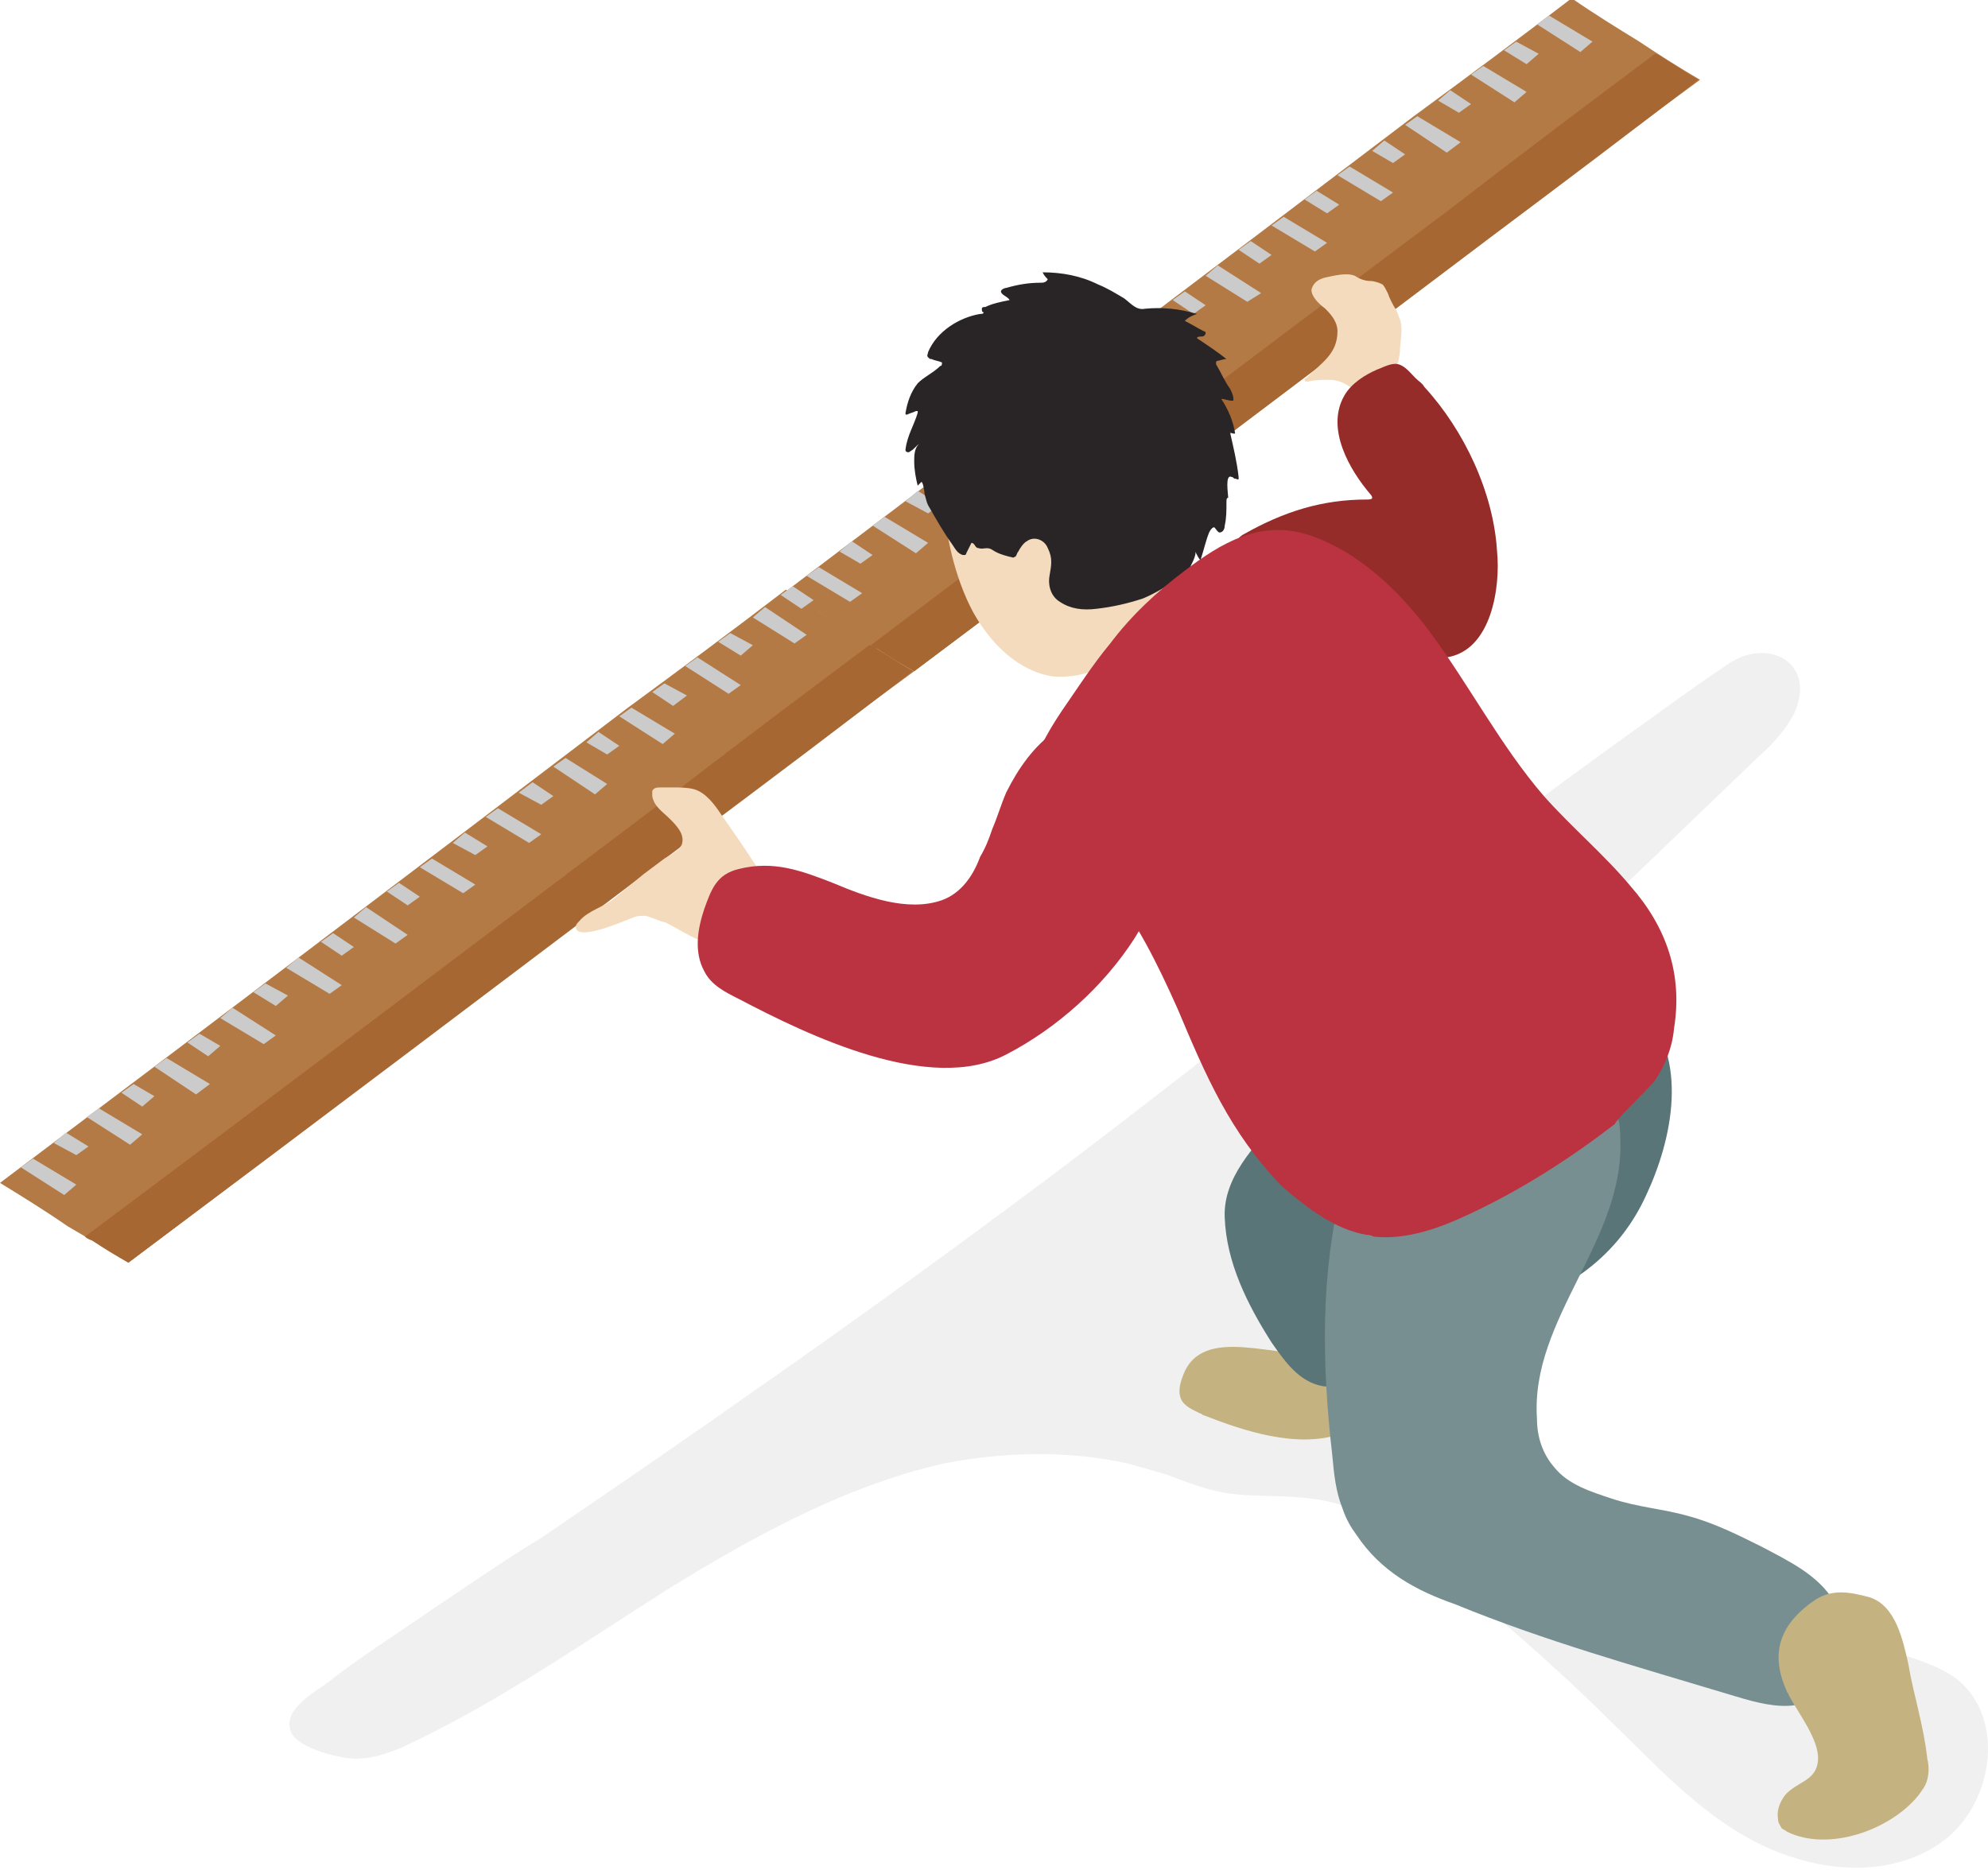 <?xml version="1.0" encoding="utf-8"?>
<!-- Generator: Adobe Illustrator 24.0.2, SVG Export Plug-In . SVG Version: 6.00 Build 0)  -->
<svg version="1.1" id="people6Svg" xmlns="http://www.w3.org/2000/svg" xmlns:xlink="http://www.w3.org/1999/xlink" x="0px" y="0px"
	 viewBox="0 0 114.6 107.8" enable-background="new 0 0 114.6 107.8" xml:space="preserve">
<g>
	<g>
		<path fill="#B47A45" d="M7.4,72.8c12.1-9.1,24.1-18.2,36.2-27.3c3-2.3,6.1-4.6,9.1-6.8c-1.2-0.7-2.3-1.4-3.5-2.2
			c-1.3-0.8-2.6-1.6-3.9-2.5c-3,2.3-6.1,4.6-9.1,6.8C24.1,50,12.1,59.1,0,68.2c1.3,0.8,2.6,1.6,3.9,2.5C5.1,71.4,6.3,72.1,7.4,72.8z
			"/>
		<path fill="#A76733" d="M7.4,72.8c11.1-8.3,22.2-16.7,33.2-25c4-3,8-6,12-9.1c-0.7-0.4-1.4-0.9-2.1-1.3c-0.1-0.1-0.3-0.2-0.4-0.2
			c-4,3-8,6-12,9.1C27.1,54.6,16,63,4.9,71.3c0.1,0.1,0.3,0.2,0.4,0.2C6,72,6.7,72.4,7.4,72.8z"/>
		<polygon fill="#CBCBCB" points="4.4,68.3 3.7,68.9 1.2,67.3 1.9,66.8 		"/>
		<polygon fill="#CBCBCB" points="5.1,66.1 4.4,66.6 3.1,65.9 3.8,65.3 		"/>
		<polygon fill="#CBCBCB" points="8.2,65.4 7.5,66 5,64.4 5.7,63.9 		"/>
		<polygon fill="#CBCBCB" points="8.9,63.2 8.2,63.8 7,63 7.7,62.5 		"/>
		<polygon fill="#CBCBCB" points="12.1,62.5 11.3,63.1 8.9,61.5 9.6,61 		"/>
		<polygon fill="#CBCBCB" points="12.7,60.3 12,60.9 10.8,60.1 11.5,59.6 		"/>
		<polygon fill="#CBCBCB" points="15.9,59.7 15.2,60.2 12.7,58.7 13.4,58.1 		"/>
		<polygon fill="#CBCBCB" points="16.6,57.4 15.9,58 14.6,57.2 15.3,56.7 		"/>
		<polygon fill="#CBCBCB" points="19.7,56.8 19,57.3 16.5,55.8 17.2,55.2 		"/>
		<polygon fill="#CBCBCB" points="20.4,54.6 19.7,55.1 18.5,54.3 19.2,53.8 		"/>
		<polygon fill="#CBCBCB" points="23.5,53.9 22.8,54.4 20.4,52.9 21.1,52.3 		"/>
		<polygon fill="#CBCBCB" points="24.2,51.7 23.5,52.2 22.3,51.4 23,50.9 		"/>
		<polygon fill="#CBCBCB" points="27.4,51 26.7,51.5 24.2,50 24.9,49.5 		"/>
		<polygon fill="#CBCBCB" points="28.1,48.8 27.4,49.3 26.1,48.6 26.8,48 		"/>
		<polygon fill="#CBCBCB" points="31.2,48.1 30.5,48.6 28,47.1 28.7,46.6 		"/>
		<polygon fill="#CBCBCB" points="31.9,45.9 31.2,46.4 29.9,45.7 30.7,45.1 		"/>
		<polygon fill="#CBCBCB" points="35,45.2 34.3,45.8 31.9,44.2 32.6,43.7 		"/>
		<polygon fill="#CBCBCB" points="35.7,43 35,43.5 33.8,42.8 34.5,42.2 		"/>
		<polygon fill="#CBCBCB" points="38.9,42.3 38.2,42.9 35.7,41.3 36.4,40.8 		"/>
		<polygon fill="#CBCBCB" points="39.6,40.1 38.8,40.7 37.6,39.9 38.3,39.4 		"/>
		<polygon fill="#CBCBCB" points="42.7,39.5 42,40 39.5,38.4 40.2,37.9 		"/>
		<polygon fill="#CBCBCB" points="43.4,37.2 42.7,37.8 41.4,37 42.1,36.5 		"/>
		<polygon fill="#CBCBCB" points="46.5,36.6 45.8,37.1 43.4,35.6 44.1,35 		"/>
	</g>
	<g>
		<path fill="#B47A45" d="M52.7,38.7c12.1-9.1,24.1-18.2,36.2-27.3c3-2.3,6.1-4.6,9.1-6.8c-1.2-0.7-2.3-1.4-3.5-2.2
			c-1.3-0.8-2.6-1.6-3.9-2.5c-3,2.3-6.1,4.6-9.1,6.8C69.4,15.9,57.3,25,45.3,34.1c1.3,0.8,2.6,1.6,3.9,2.5
			C50.4,37.3,51.5,38,52.7,38.7z"/>
		<path fill="#A76733" d="M52.7,38.7c11.1-8.3,22.2-16.7,33.2-25c4-3,8-6,12-9.1c-0.7-0.4-1.4-0.9-2.1-1.3c-0.1-0.1-0.3-0.2-0.4-0.2
			c-4,3-8,6-12,9.1c-11.1,8.3-22.2,16.7-33.2,25c0.1,0.1,0.3,0.2,0.4,0.2C51.3,37.9,52,38.3,52.7,38.7z"/>
		<polygon fill="#CBCBCB" points="49.7,34.2 49,34.7 46.5,33.2 47.2,32.7 		"/>
		<polygon fill="#CBCBCB" points="50.3,32 49.6,32.5 48.4,31.8 49.1,31.2 		"/>
		<polygon fill="#CBCBCB" points="46.9,34.6 46.2,35.1 45,34.3 45.7,33.8 		"/>
		<polygon fill="#CBCBCB" points="53.5,31.3 52.8,31.9 50.3,30.3 51,29.8 		"/>
		<polygon fill="#CBCBCB" points="54.2,29.1 53.5,29.6 52.2,28.9 52.9,28.3 		"/>
		<polygon fill="#CBCBCB" points="57.3,28.4 56.6,29 54.2,27.4 54.9,26.9 		"/>
		<polygon fill="#CBCBCB" points="58,26.2 57.3,26.8 56.1,26 56.8,25.5 		"/>
		<polygon fill="#CBCBCB" points="61.2,25.5 60.5,26.1 58,24.5 58.7,24 		"/>
		<polygon fill="#CBCBCB" points="61.8,23.3 61.1,23.9 59.9,23.1 60.6,22.6 		"/>
		<polygon fill="#CBCBCB" points="65,22.7 64.3,23.2 61.8,21.7 62.5,21.1 		"/>
		<polygon fill="#CBCBCB" points="65.7,20.4 65,21 63.7,20.2 64.4,19.7 		"/>
		<polygon fill="#CBCBCB" points="68.8,19.8 68.1,20.3 65.6,18.8 66.3,18.2 		"/>
		<polygon fill="#CBCBCB" points="69.5,17.6 68.8,18.1 67.6,17.3 68.3,16.8 		"/>
		<polygon fill="#CBCBCB" points="72.7,16.9 71.9,17.4 69.5,15.9 70.2,15.3 		"/>
		<polygon fill="#CBCBCB" points="73.3,14.7 72.6,15.2 71.4,14.4 72.1,13.9 		"/>
		<polygon fill="#CBCBCB" points="76.5,14 75.8,14.5 73.3,13 74,12.5 		"/>
		<polygon fill="#CBCBCB" points="77.2,11.8 76.5,12.3 75.2,11.5 75.9,11 		"/>
		<polygon fill="#CBCBCB" points="80.3,11.1 79.6,11.6 77.1,10.1 77.8,9.6 		"/>
		<polygon fill="#CBCBCB" points="81,8.9 80.3,9.4 79.1,8.7 79.8,8.1 		"/>
		<polygon fill="#CBCBCB" points="84.2,8.2 83.4,8.8 81,7.2 81.7,6.7 		"/>
		<polygon fill="#CBCBCB" points="84.8,6 84.1,6.5 82.9,5.8 83.6,5.2 		"/>
		<polygon fill="#CBCBCB" points="88,5.3 87.3,5.9 84.8,4.3 85.5,3.8 		"/>
		<polygon fill="#CBCBCB" points="88.7,3.1 88,3.7 86.7,2.9 87.4,2.4 		"/>
		<polygon fill="#CBCBCB" points="91.8,2.4 91.1,3 88.6,1.4 89.3,0.9 		"/>
	</g>
</g>
<path opacity="0.3" fill="#CDCDCD" d="M65.1,84.4c0.7,0.2,1.4,0.4,2.1,0.6c1.6,0.6,2.8,1.1,4.6,1.2c1.9,0.1,3.8,0,5.6,0.6
	c2.3,0.7,4.2,2.4,6.1,4c3.1,2.7,6.3,5.4,9.2,8.3c2.7,2.6,5.2,5.4,8.5,7.1c3.3,1.7,7.5,2.2,10.6,0.1c3.1-2.1,3.9-7.2,1-9.5
	c-1.1-0.8-2.5-1.2-3.8-1.6c-4.8-1.3-9.5-3.2-13.9-5.6c-3-1.6-5.8-3.5-9-4.6c-3.1-1.1-8.8-0.4-9.9-4.3c-0.6-2.3-0.2-6.1,0.2-8.4
	c0.5-2.7,1.5-6.3,3.3-8.3c1.9-2.1,4.5-4,6.6-5.9c5-4.8,10.1-9.7,15.1-14.5c0.8-0.7,1.5-1.5,2-2.4c1.4-3-1.5-4.5-3.8-2.9
	c-1.5,1-2.9,2-4.4,3.1c-12,8.5-23.3,17.9-35,26.7c-5.5,4.1-11,8.1-16.6,12c-4.1,2.9-8.2,5.7-12.3,8.5C29,90,27,91.4,24.9,92.8
	c-2,1.4-4.1,2.7-6,4.2c-0.8,0.6-2.7,1.6-2.1,2.9c0.4,0.9,2.8,1.5,3.7,1.5c1.2,0,2.4-0.5,3.4-1c5.2-2.5,9.9-5.8,14.8-8.9
	c4.9-3,10-5.8,15.6-7.1C57.8,83.7,61.6,83.6,65.1,84.4z"/>
<g>
	<path fill="#F4DBBD" d="M80.5,17.9c0.1,0.2,0.1,0.3,0.2,0.5c0.2,0.6,0,1.3,0,1.9c-0.1,0.8-0.4,1.7-1,2.2c-0.5,0.5-0.9,0.4-1.5,0.1
		c-0.5-0.4-0.9-0.7-1.6-0.7c-0.4,0-0.8,0-1.2,0.1c-0.1,0-0.2,0-0.2-0.1c0,0,0-0.1,0.1-0.1c0.9-0.9,1.8-1.4,1.8-2.7
		c0-0.5-0.3-0.9-0.7-1.3c-0.4-0.3-0.8-0.7-0.8-1.1c0.1-0.4,0.4-0.6,0.8-0.7c0.5-0.1,1.2-0.3,1.7-0.1c0.3,0.2,0.6,0.3,0.9,0.3
		c0.2,0,0.5,0.1,0.7,0.2c0.1,0.1,0.2,0.3,0.3,0.5C80.1,17.2,80.3,17.6,80.5,17.9z"/>
	<path fill="#952C2A" d="M82.1,22.3c-0.1-0.2-0.3-0.3-0.5-0.5c-0.3-0.3-0.6-0.7-1-0.8c-0.4-0.1-0.9,0.2-1.2,0.3
		c-0.7,0.3-1.5,0.8-1.9,1.5c-1.1,1.9,0.3,4.3,1.5,5.7c0,0,0.1,0.1,0.1,0.2c0,0.1-0.2,0.1-0.3,0.1c-2.6,0-4.8,0.7-7.1,2
		c-0.2,0.1-0.4,0.3-0.4,0.5c0,0.1,0.1,0.2,0.2,0.3c0.6,0.7,1.5,0.7,2.3,1.1c0.9,0.4,1.8,0.9,2.6,1.5c1.7,1.1,3.3,2.4,5.1,3.3
		c0.6,0.3,1.2,0.5,1.9,0.4c2.6-0.4,3.1-4.1,2.9-6.1C86.1,28.4,84.4,24.8,82.1,22.3z"/>
</g>
<g>
	<path fill="#F4DBBD" d="M56.5,20.6c0.8-0.9,1.9-1.6,3.2-2c10.9-2.8,11.7,11.3,6.8,17.4c-1.4,1.8-3.5,3.2-5.8,3
		c-2-0.3-3.6-1.9-4.6-3.7C54,31.4,53.4,24.3,56.5,20.6z"/>
	<path fill="#292526" d="M70.7,29c0,0.4,0,0.9-0.1,1.3c0,0.2-0.1,0.4-0.3,0.4c-0.1,0-0.2-0.2-0.3-0.3c-0.1,0-0.2,0.1-0.3,0.3
		c-0.2,0.5-0.3,1-0.5,1.6c-0.1-0.1-0.2-0.3-0.3-0.5c0.1,0.2-0.3,0.9-0.4,1.1c-0.2,0.2-0.4,0.3-0.6,0.4c-0.6,0.5-1.3,0.9-2,1.2
		c-0.9,0.3-1.8,0.5-2.7,0.6c-0.8,0.1-1.5,0-2.1-0.4c-0.5-0.3-0.7-0.9-0.6-1.5c0.1-0.6,0.2-1-0.1-1.6c-0.2-0.5-0.8-0.7-1.2-0.4
		c-0.2,0.1-0.4,0.4-0.5,0.6c-0.1,0.1-0.1,0.3-0.2,0.3c-0.1,0.1-0.2,0-0.3,0c-0.4-0.1-0.7-0.2-1-0.4c-0.3-0.2-0.5,0-0.8-0.1
		c-0.2,0-0.2-0.3-0.4-0.3c-0.1,0.2-0.2,0.4-0.3,0.6c0,0,0,0.1-0.1,0.1c0,0-0.1,0-0.1,0c-0.3-0.1-0.4-0.3-0.6-0.6
		c-0.5-0.7-0.9-1.4-1.3-2.1c-0.2-0.3-0.2-0.5-0.3-0.8c0-0.1-0.1-0.8-0.2-0.7c-0.1,0.1-0.1,0.1-0.2,0.2c-0.1-0.4-0.2-0.9-0.2-1.4
		c0-0.3,0-0.8,0.3-1c-0.2,0.1-0.3,0.3-0.5,0.4c-0.1,0.1-0.2,0.1-0.3,0c0,0,0-0.1,0-0.1c0.1-0.8,0.5-1.4,0.7-2.1c0,0,0-0.1,0-0.1
		c0,0-0.1,0-0.1,0c-0.2,0.1-0.3,0.1-0.5,0.2c0,0-0.1,0-0.1,0c0,0,0-0.1,0-0.1c0.1-0.6,0.3-1.2,0.7-1.7c0.4-0.4,0.9-0.6,1.3-1
		c0.1,0,0.1-0.1,0.1-0.2c-0.2-0.1-0.4-0.1-0.6-0.2c-0.1,0-0.1,0-0.2-0.1c-0.1-0.1,0-0.2,0-0.3c0.5-1.2,1.8-2,3-2.2
		c0.1,0,0.2,0,0.2-0.1c-0.1,0-0.1-0.1-0.1-0.2c0-0.1,0.1-0.1,0.2-0.1c0.4-0.2,0.9-0.3,1.4-0.4c-0.1-0.2-0.5-0.3-0.5-0.5
		c0-0.1,0.2-0.2,0.3-0.2c0.7-0.2,1.3-0.3,2-0.3c0.1,0,0.3,0,0.4-0.2c-0.1-0.1-0.2-0.2-0.3-0.4c1.1,0,2.2,0.2,3.2,0.7
		c0.5,0.2,1,0.5,1.5,0.8c0.4,0.3,0.7,0.7,1.2,0.6c1-0.1,2,0,3,0.3c-0.3,0.1-0.5,0.2-0.7,0.4c0.4,0.2,0.7,0.4,1.1,0.6
		c0.1,0,0.1,0.1,0.1,0.1c0,0.1-0.1,0.2-0.2,0.2s-0.3,0-0.3,0.1c0.6,0.4,1.2,0.8,1.7,1.2c-0.2,0-0.4,0.1-0.5,0.1c0,0-0.1,0-0.1,0.1
		c0,0,0,0.1,0,0.1c0.3,0.5,0.5,1,0.8,1.4c0.1,0.2,0.2,0.4,0.2,0.6c0,0,0,0.1,0,0.1c0,0-0.1,0-0.1,0c-0.2,0-0.4-0.1-0.6-0.1
		c0.4,0.6,0.7,1.3,0.8,2c-0.1,0-0.2,0-0.3-0.1c0.2,0.9,0.4,1.7,0.5,2.6c0,0,0,0.1,0,0.1c0,0.1-0.1,0-0.2,0c-0.1,0-0.1-0.1-0.2-0.1
		c-0.4-0.2-0.2,1-0.2,1.2C70.7,28.7,70.7,28.8,70.7,29z"/>
</g>
<path fill="#C4B280" d="M69.4,81.6c-0.1,0-0.1-0.1-0.2-0.1c-0.4-0.2-0.9-0.4-1.1-0.8c-0.2-0.4-0.1-0.9,0.1-1.4
	c1.1-3,5.5-0.9,7.9-1.3c0.6-0.1,1.3-0.2,1.9,0c0.4,0.2,0.6,0.5,0.8,0.8c0.4,0.6,0.6,1.4,0.5,2.1c-0.2,1.1-1.1,1.5-2.1,1.8
	C74.7,83.5,71.7,82.5,69.4,81.6z"/>
<path fill="#5A7577" d="M73.3,77.4c-1.4-2.2-2.6-4.6-2.7-7.2c-0.1-2.3,1.7-4.1,3.1-5.7c2-2.2,4.2-4.4,6.7-6.1s5.5-2.8,8.5-2.7
	c2.1,0.1,4.3,0.9,5.7,2.4c2.8,2.9,1.8,7.6,0.3,10.8c-1.5,3.3-4.2,5.3-7.3,6.3c-1.6,0.5-3.3,0.7-5,0.8c-1.3,0-2.6-0.1-3.5,1
	c-0.4,0.5-0.6,1.1-0.9,1.7c-0.3,0.6-0.8,1.1-1.4,1.2c-0.3,0.1-0.7,0-1-0.1C74.7,79.4,74,78.4,73.3,77.4z"/>
<path fill="#788F92" d="M99.7,97.7c2.3,0.7,4.7,1.4,6.1-1.1c0.7-1.3,0.7-3-0.1-4.3c-0.9-1.5-2.6-2.3-4.1-3.1
	c-1.4-0.7-2.8-1.4-4.3-1.8c-1.4-0.4-2.9-0.5-4.4-1c-1.2-0.4-2.5-0.8-3.3-1.8c-0.7-0.8-1-1.8-1-2.8c-0.4-5.8,5.1-10.3,4.8-16.2
	c0-0.7-0.1-1.3-0.4-1.9c-0.5-0.9-1.6-1.2-2.6-1.4c-4.4-0.9-11.7,1-13,6c-1.3,5.1-1.2,10.4-0.6,15.6c0.1,1.1,0.2,2.1,0.6,3.1
	c0.2,0.6,0.5,1.1,0.8,1.5c1.4,2.1,3.4,3.2,5.7,4C89,94.6,94.4,96.1,99.7,97.7z"/>
<g>
	<path fill="#BB3340" d="M78.8,71.2c0.1,0,0.2,0,0.4,0.1c1.9,0.2,3.8-0.5,5.5-1.3c3-1.4,5.8-3.2,8.4-5.2c0-0.2,2-2.1,2.3-2.5
		c0.6-0.9,1-1.9,1.1-3c0.5-3.1-0.4-5.8-2.5-8.2c-1.5-1.8-3.4-3.4-5-5.2c-2.5-2.9-4.3-6.4-6.6-9.5c-1.8-2.4-4.2-4.7-7.1-5.6
		c-2.7-0.8-4.9,0.5-7,2.1c-1.6,1.2-3.1,2.6-4.3,4.2c-1,1.2-1.9,2.6-2.8,3.9c-0.8,1.2-1.7,2.7-1.8,4.2c-0.1,1.9,3,4,4.3,5.6
		c1.8,2.3,3,4.7,4.2,7.4c1.6,3.8,3,7.1,6,10.2C75.4,69.7,77,70.9,78.8,71.2z"/>
	<g>
		<path fill="#F4DBBD" d="M37.2,52.8c-0.2,0-0.5,0-0.7,0.1c-0.3,0.1-3.4,1.5-3.3,0.5c0-0.1,0.1-0.2,0.2-0.3c0.5-0.6,1.4-0.8,2-1.3
			c0.6-0.5,1.1-0.9,1.7-1.4c0.4-0.3,0.8-0.6,1.2-0.9c0.3-0.2,0.8-0.4,1-0.8c0.2-0.6-0.3-1.1-0.7-1.5c-0.4-0.4-0.9-0.7-1-1.3
			c0-0.1,0-0.2,0-0.3c0.1-0.2,0.3-0.2,0.5-0.2c0.2,0,0.4,0,0.7,0c0.4,0,0.8,0,1.2,0.1c0.7,0.2,1.2,0.9,1.6,1.5c0.7,1,1.4,2,2.1,3.1
			c0.7,1.2,1.4,2.3,0.7,3.7c-0.8,1.5-2.8,0.9-4.1,0.4c-0.7-0.3-1.3-0.7-1.9-1C38,53.1,37.6,52.9,37.2,52.8z"/>
		<path fill="#BB3340" d="M58,45.7c-0.3,0.7-0.5,1.4-0.8,2.1c-0.2,0.6-0.4,1.1-0.7,1.6c-0.4,1.1-1.1,2.1-2.2,2.5
			c-2,0.7-4.4-0.2-6.3-1c-1.8-0.7-3.4-1.3-5.4-0.8c-1.3,0.3-1.6,1.2-2,2.3c-0.4,1.2-0.6,2.5,0,3.6c0.4,0.8,1.2,1.2,2,1.6
			c4,2.1,11,5.5,15.4,3.2c2.9-1.5,5.6-3.9,7.4-6.7c1.4-2.2,1.8-4.6,1.2-7.1c-0.4-1.9-1.2-5.5-3.6-5.6c-0.7,0-1.5,0.3-2.1,0.7
			C59.6,43,58.7,44.3,58,45.7z"/>
	</g>
</g>
<path fill="#C4B280" d="M103,97.5c0,0.1,0.1,0.1,0.1,0.2c0.5,1,1.8,2.6,1.7,3.8c-0.1,1.2-1.2,1.2-1.9,2c-0.3,0.4-0.5,0.9-0.4,1.4
	c0,0.2,0.1,0.3,0.2,0.5c0.1,0.1,0.2,0.1,0.3,0.2c2.4,1.2,6-0.1,7.6-2.1c0.2-0.3,0.4-0.5,0.5-0.9c0.1-0.4,0.1-0.8,0-1.2
	c-0.2-1.9-0.8-3.7-1.1-5.5c-0.3-1.3-0.7-3.3-2.2-3.8c-1.1-0.3-2.1-0.5-3.1,0.1C102.6,93.6,102,95.3,103,97.5z"/>
</svg>
